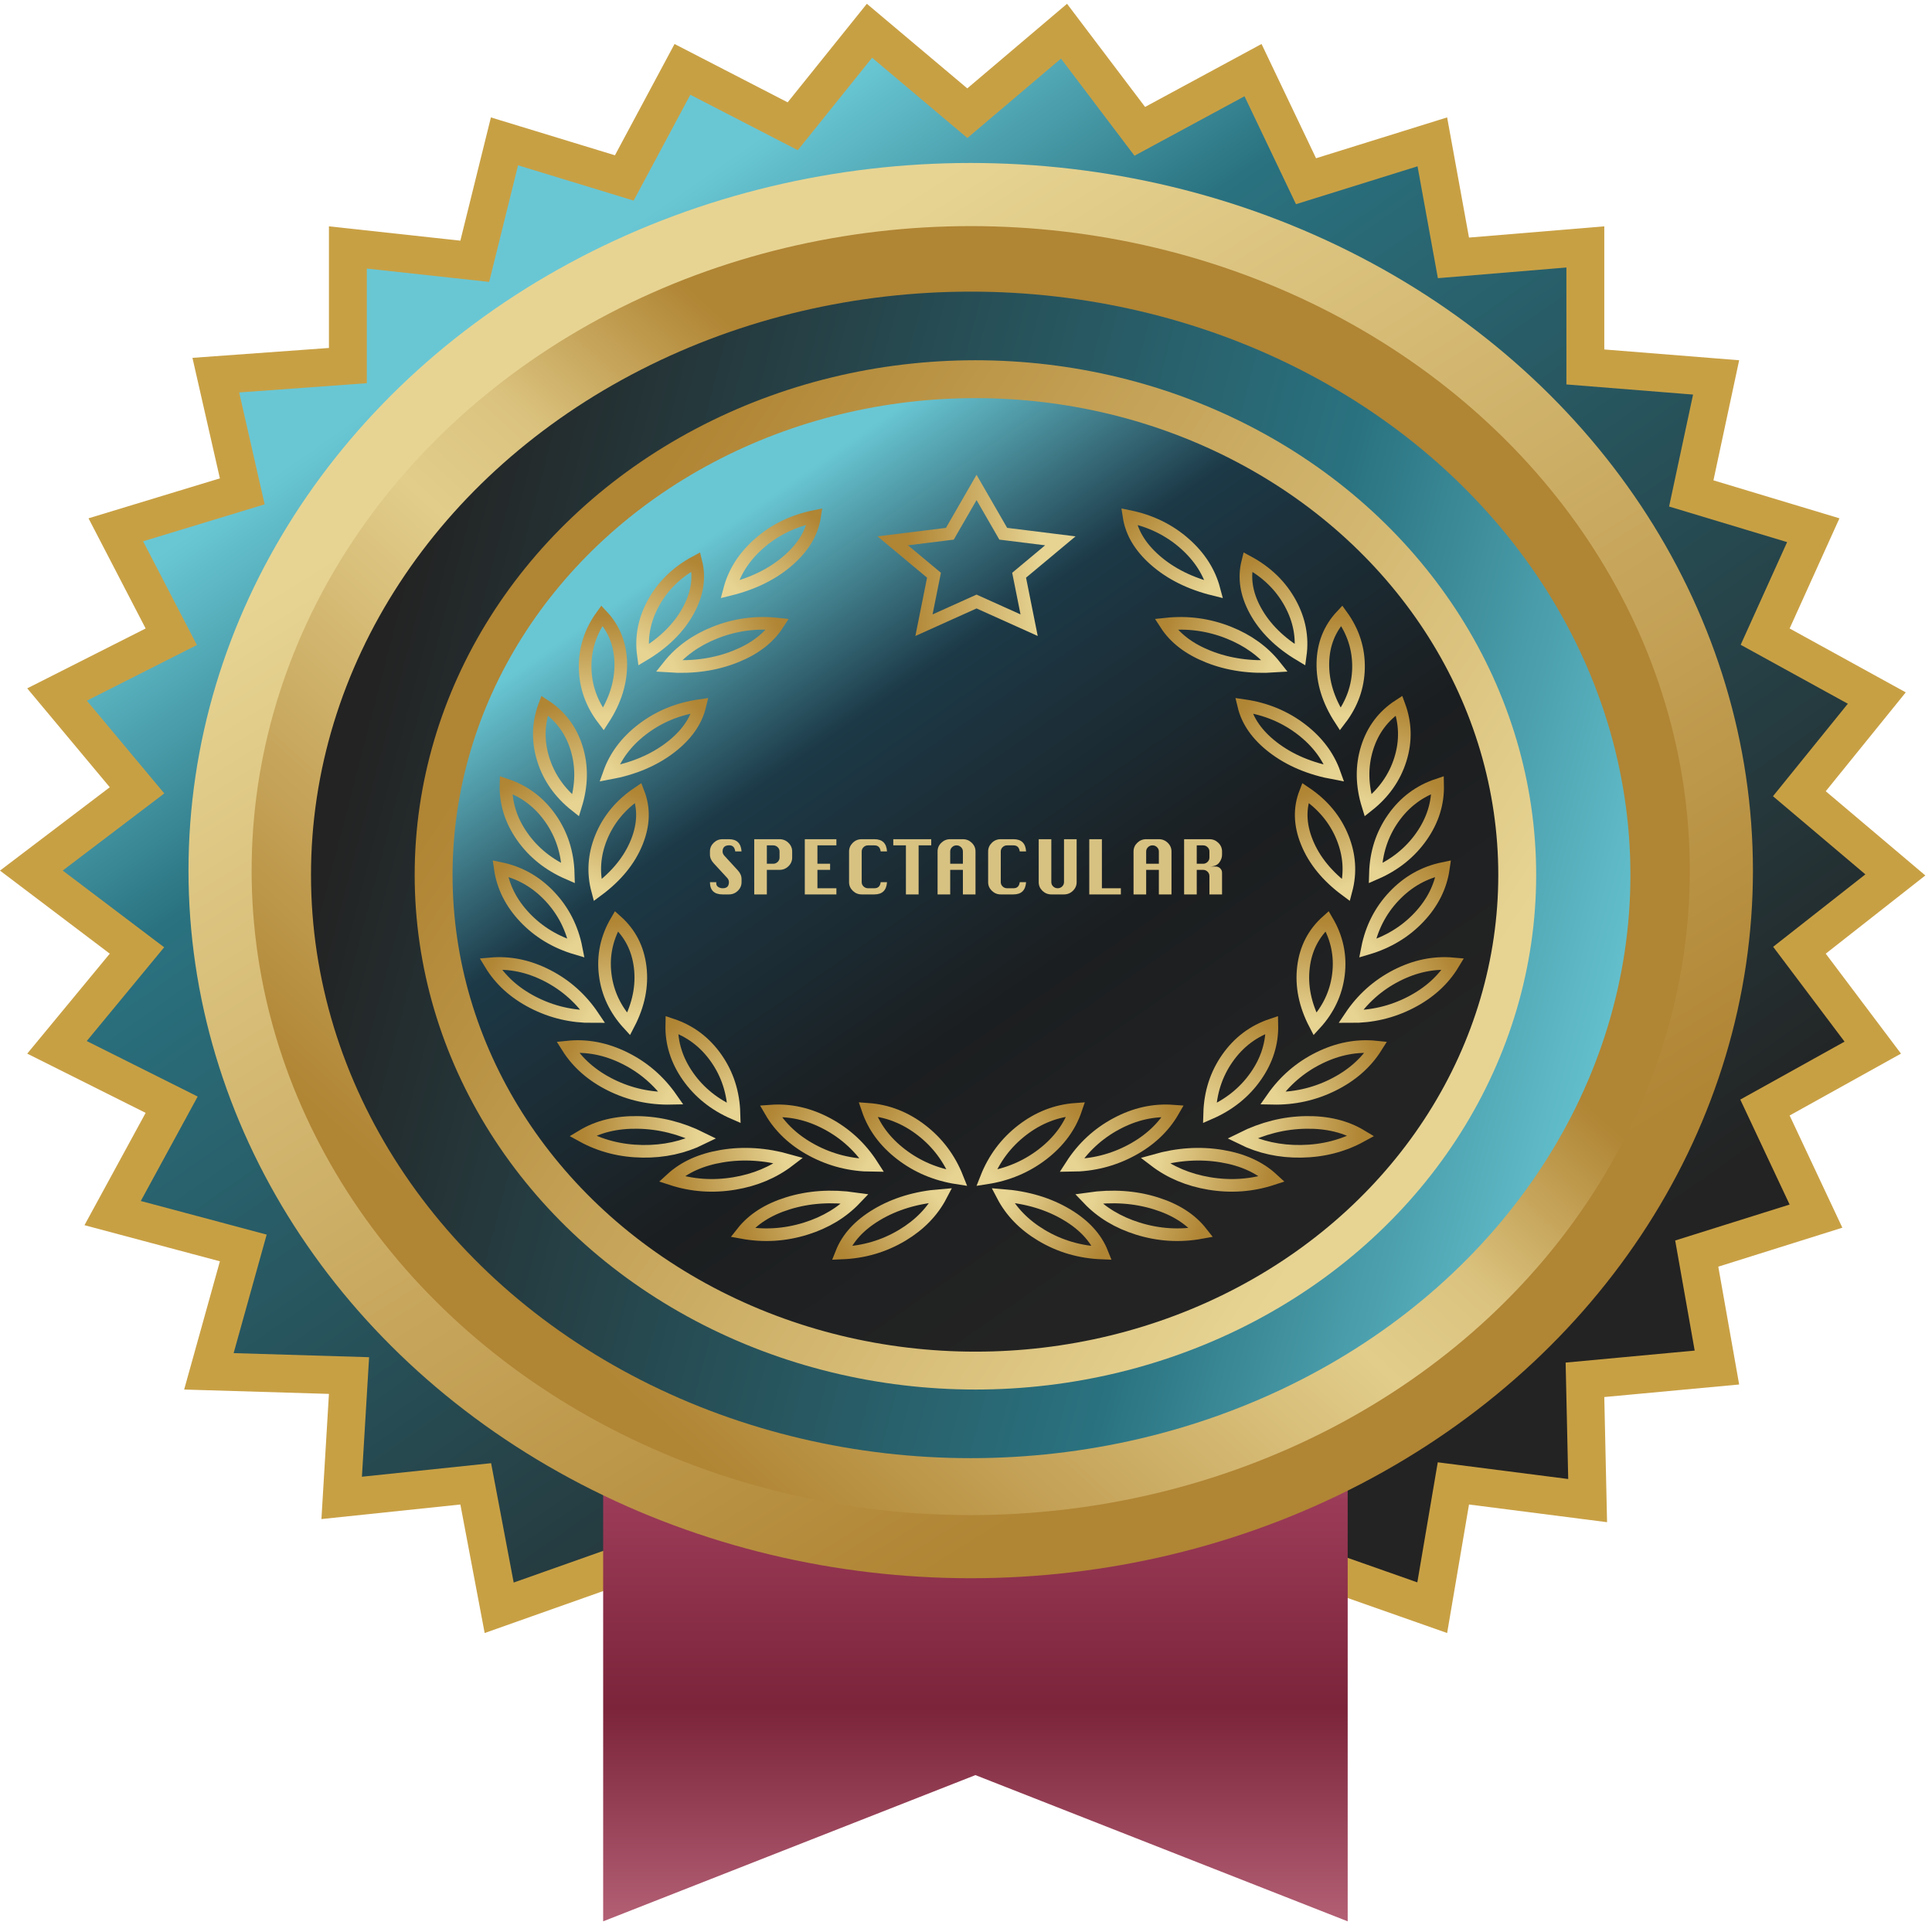 <?xml version="1.0" encoding="UTF-8"?>
<svg width="153px" height="153px" viewBox="0 0 153 153" version="1.1" xmlns="http://www.w3.org/2000/svg" xmlns:xlink="http://www.w3.org/1999/xlink">
    <title>spec-medal</title>
    <defs>
        <linearGradient x1="26.836%" y1="15.874%" x2="75.759%" y2="79.155%" id="linearGradient-1">
            <stop stop-color="#69C7D4" offset="0%"></stop>
            <stop stop-color="#2A7280" offset="21.79%"></stop>
            <stop stop-color="#232323" offset="100%"></stop>
        </linearGradient>
        <linearGradient x1="50%" y1="0%" x2="50%" y2="100%" id="linearGradient-2">
            <stop stop-color="#AB7A86" offset="0%"></stop>
            <stop stop-color="#9C3B58" offset="16.755%"></stop>
            <stop stop-color="#7B243A" offset="57.896%"></stop>
            <stop stop-color="#B35F74" offset="100%"></stop>
        </linearGradient>
        <linearGradient x1="18.946%" y1="80.392%" x2="79.93%" y2="18.761%" id="linearGradient-3">
            <stop stop-color="#B08534" offset="0%"></stop>
            <stop stop-color="#E2CD8B" offset="42.675%"></stop>
            <stop stop-color="#DBC37F" offset="52.708%"></stop>
            <stop stop-color="#B08534" offset="69.754%"></stop>
            <stop stop-color="#B08534" offset="100%"></stop>
        </linearGradient>
        <linearGradient x1="20.473%" y1="17.489%" x2="68.075%" y2="87.636%" id="linearGradient-4">
            <stop stop-color="#E7D493" offset="0%"></stop>
            <stop stop-color="#B08534" offset="100%"></stop>
        </linearGradient>
        <linearGradient x1="97.269%" y1="78.978%" x2="0%" y2="56.602%" id="linearGradient-5">
            <stop stop-color="#69C7D4" offset="0%"></stop>
            <stop stop-color="#2A7280" offset="32.674%"></stop>
            <stop stop-color="#232323" offset="100%"></stop>
        </linearGradient>
        <linearGradient x1="26.836%" y1="14.777%" x2="75.759%" y2="80.092%" id="linearGradient-6">
            <stop stop-color="#69C7D4" offset="0%"></stop>
            <stop stop-color="#1C3947" offset="28.133%"></stop>
            <stop stop-color="#1B1E20" offset="65.797%"></stop>
            <stop stop-color="#232323" offset="100%"></stop>
        </linearGradient>
        <linearGradient x1="87.923%" y1="76.029%" x2="9.24%" y2="28.454%" id="linearGradient-7">
            <stop stop-color="#E7D493" offset="0%"></stop>
            <stop stop-color="#B08534" offset="100%"></stop>
        </linearGradient>
        <linearGradient x1="50%" y1="96.799%" x2="50%" y2="2.84217094e-12%" id="linearGradient-8">
            <stop stop-color="#E7D493" offset="0%"></stop>
            <stop stop-color="#B08534" offset="100%"></stop>
        </linearGradient>
        <linearGradient x1="50%" y1="96.799%" x2="50%" y2="2.84217094e-12%" id="linearGradient-9">
            <stop stop-color="#E7D493" offset="0%"></stop>
            <stop stop-color="#B08534" offset="100%"></stop>
        </linearGradient>
        <linearGradient x1="50%" y1="96.799%" x2="50%" y2="2.84217094e-12%" id="linearGradient-10">
            <stop stop-color="#E7D493" offset="0%"></stop>
            <stop stop-color="#B08534" offset="100%"></stop>
        </linearGradient>
        <linearGradient x1="50%" y1="96.799%" x2="50%" y2="2.84217094e-12%" id="linearGradient-11">
            <stop stop-color="#E7D493" offset="0%"></stop>
            <stop stop-color="#B08534" offset="100%"></stop>
        </linearGradient>
        <linearGradient x1="50%" y1="96.799%" x2="50%" y2="2.84217094e-12%" id="linearGradient-12">
            <stop stop-color="#E7D493" offset="0%"></stop>
            <stop stop-color="#B08534" offset="100%"></stop>
        </linearGradient>
        <linearGradient x1="50%" y1="96.799%" x2="50%" y2="2.84217094e-12%" id="linearGradient-13">
            <stop stop-color="#E7D493" offset="0%"></stop>
            <stop stop-color="#B08534" offset="100%"></stop>
        </linearGradient>
        <linearGradient x1="50%" y1="96.799%" x2="50%" y2="2.84217094e-12%" id="linearGradient-14">
            <stop stop-color="#E7D493" offset="0%"></stop>
            <stop stop-color="#B08534" offset="100%"></stop>
        </linearGradient>
        <linearGradient x1="50%" y1="96.799%" x2="50%" y2="2.84217094e-12%" id="linearGradient-15">
            <stop stop-color="#E7D493" offset="0%"></stop>
            <stop stop-color="#B08534" offset="100%"></stop>
        </linearGradient>
        <linearGradient x1="50%" y1="96.799%" x2="50%" y2="2.84217094e-12%" id="linearGradient-16">
            <stop stop-color="#E7D493" offset="0%"></stop>
            <stop stop-color="#B08534" offset="100%"></stop>
        </linearGradient>
        <linearGradient x1="50%" y1="96.799%" x2="50%" y2="2.84217094e-12%" id="linearGradient-17">
            <stop stop-color="#E7D493" offset="0%"></stop>
            <stop stop-color="#B08534" offset="100%"></stop>
        </linearGradient>
        <linearGradient x1="50%" y1="96.799%" x2="50%" y2="2.84217094e-12%" id="linearGradient-18">
            <stop stop-color="#E7D493" offset="0%"></stop>
            <stop stop-color="#B08534" offset="100%"></stop>
        </linearGradient>
        <linearGradient x1="50%" y1="96.799%" x2="50%" y2="2.84217094e-12%" id="linearGradient-19">
            <stop stop-color="#E7D493" offset="0%"></stop>
            <stop stop-color="#B08534" offset="100%"></stop>
        </linearGradient>
        <linearGradient x1="50%" y1="96.799%" x2="50%" y2="2.84217094e-12%" id="linearGradient-20">
            <stop stop-color="#E7D493" offset="0%"></stop>
            <stop stop-color="#B08534" offset="100%"></stop>
        </linearGradient>
        <linearGradient x1="50%" y1="96.799%" x2="50%" y2="2.84217094e-12%" id="linearGradient-21">
            <stop stop-color="#E7D493" offset="0%"></stop>
            <stop stop-color="#B08534" offset="100%"></stop>
        </linearGradient>
        <linearGradient x1="50%" y1="96.799%" x2="50%" y2="2.84217094e-12%" id="linearGradient-22">
            <stop stop-color="#E7D493" offset="0%"></stop>
            <stop stop-color="#B08534" offset="100%"></stop>
        </linearGradient>
        <linearGradient x1="50%" y1="96.799%" x2="50%" y2="2.84217094e-12%" id="linearGradient-23">
            <stop stop-color="#E7D493" offset="0%"></stop>
            <stop stop-color="#B08534" offset="100%"></stop>
        </linearGradient>
        <linearGradient x1="50%" y1="96.799%" x2="50%" y2="2.84217094e-12%" id="linearGradient-24">
            <stop stop-color="#E7D493" offset="0%"></stop>
            <stop stop-color="#B08534" offset="100%"></stop>
        </linearGradient>
        <linearGradient x1="50%" y1="96.799%" x2="50%" y2="2.84217094e-12%" id="linearGradient-25">
            <stop stop-color="#E7D493" offset="0%"></stop>
            <stop stop-color="#B08534" offset="100%"></stop>
        </linearGradient>
        <linearGradient x1="50%" y1="96.799%" x2="50%" y2="2.84217094e-12%" id="linearGradient-26">
            <stop stop-color="#E7D493" offset="0%"></stop>
            <stop stop-color="#B08534" offset="100%"></stop>
        </linearGradient>
        <linearGradient x1="50%" y1="96.799%" x2="50%" y2="2.84217094e-12%" id="linearGradient-27">
            <stop stop-color="#E7D493" offset="0%"></stop>
            <stop stop-color="#B08534" offset="100%"></stop>
        </linearGradient>
        <linearGradient x1="88.24%" y1="32.188%" x2="9.002%" y2="32.188%" id="linearGradient-28">
            <stop stop-color="#E7D493" offset="0%"></stop>
            <stop stop-color="#B08534" offset="100%"></stop>
        </linearGradient>
    </defs>
    <g id="Page-1" stroke="none" stroke-width="1" fill="none" fill-rule="evenodd">
        <g id="plans-spectacular" transform="translate(-769, -167)">
            <g id="spec-medal" transform="translate(769, 167)">
                <g id="spectacular-medal">
                    <path d="M68.856,2.436 L76.606,8.964 L84.262,2.47 L90.262,10.401 L99.23,5.553 L103.427,14.351 L113.43,11.234 L115.102,20.422 L125.548,19.554 L125.548,29.06 L135.903,29.888 L133.936,39.076 L143.598,41.989 L139.787,50.417 L148.628,55.28 L142.496,62.858 L150.098,69.286 L142.503,75.251 L148.309,82.965 L139.772,87.709 L143.812,96.308 L134.369,99.274 L135.967,108.299 L125.517,109.271 L125.729,118.836 L115.097,117.474 L113.422,127.317 L103.444,123.806 L99.205,132.758 L90.484,128.385 L84.159,135.884 L76.942,129.368 L68.88,135.685 L62.605,128.011 L53.554,132.903 L49.506,123.793 L39.531,127.325 L37.675,117.509 L27.058,118.622 L27.64,108.933 L16.543,108.599 L19.266,98.829 L8.92,96.068 L13.594,87.485 L4.513,82.941 L10.847,75.271 L2.483,68.943 L10.852,62.589 L4.517,55 L13.564,50.426 L9.172,41.957 L19.186,38.912 L17.091,29.709 L27.55,28.952 L27.55,19.597 L37.598,20.692 L39.951,11.195 L49.439,14.092 L54.044,5.494 L62.778,9.999 L68.856,2.436 Z" id="Oval" stroke="#C8A044" stroke-width="3" fill="url(#linearGradient-1)"></path>
                    <polygon id="Rectangle" fill="url(#linearGradient-2)" points="47.766 112.078 106.727 112.078 106.727 152.155 77.246 140.575 47.766 152.155"></polygon>
                    <ellipse id="Oval" stroke="url(#linearGradient-4)" stroke-width="5" fill="url(#linearGradient-3)" cx="76.873" cy="68.945" rx="59.446" ry="53.539"></ellipse>
                    <ellipse id="Oval" fill="url(#linearGradient-5)" cx="76.873" cy="69.285" rx="52.244" ry="46.19"></ellipse>
                    <ellipse id="Oval" stroke="url(#linearGradient-7)" stroke-width="3" fill="url(#linearGradient-6)" cx="77.246" cy="69.285" rx="42.907" ry="39.256"></ellipse>
                </g>
                <g id="divided-pedals-crown" transform="translate(36.867, 37.601)">
                    <g id="divided-pedals-left-crown" transform="translate(0, 0.172)">
                        <path d="M24.648,1.61 C25.388,2.655 25.688,3.951 25.569,5.491 C25.441,7.143 24.856,8.79 23.822,10.437 C23.132,9.196 22.85,7.799 22.97,6.247 C23.097,4.595 23.658,3.05 24.648,1.61 Z" id="Oval" stroke="url(#linearGradient-8)" transform="translate(24.268, 6.075) rotate(44) translate(-24.268, -6.075) "></path>
                        <path d="M16.467,6.198 C17.288,7.207 17.645,8.456 17.553,9.938 C17.455,11.515 16.871,13.081 15.814,14.639 C15.042,13.438 14.703,12.09 14.796,10.597 C14.894,9.021 15.453,7.556 16.467,6.198 Z" id="Oval" stroke="url(#linearGradient-9)" transform="translate(16.174, 10.463) rotate(25) translate(-16.174, -10.463) "></path>
                        <path d="M20.653,8.69 C21.358,9.812 21.656,11.185 21.565,12.804 C21.469,14.525 20.949,16.232 20.013,17.928 C19.351,16.604 19.069,15.126 19.16,13.497 C19.257,11.776 19.755,10.174 20.653,8.69 Z" id="Oval" stroke="url(#linearGradient-10)" transform="translate(20.362, 13.366) rotate(65) translate(-20.362, -13.366) "></path>
                        <path d="M10.874,10.978 C11.821,12.022 12.295,13.279 12.3,14.749 C12.304,16.264 11.814,17.739 10.842,19.181 C9.935,17.947 9.476,16.591 9.472,15.113 C9.467,13.604 9.937,12.227 10.874,10.978 Z" id="Oval" stroke="url(#linearGradient-11)" transform="translate(10.886, 15.119) rotate(-1) translate(-10.886, -15.119) "></path>
                        <path d="M7.334,17.909 C8.322,19.005 8.848,20.303 8.91,21.803 C8.973,23.319 8.553,24.782 7.663,26.194 C6.707,24.907 6.194,23.511 6.132,22.004 C6.07,20.495 6.471,19.13 7.334,17.909 Z" id="Oval" stroke="url(#linearGradient-12)" transform="translate(7.521, 22.092) rotate(-15) translate(-7.521, -22.092) "></path>
                        <path d="M5.379,23.606 C6.374,24.769 6.926,26.128 7.036,27.683 C7.145,29.234 6.797,30.719 5.998,32.141 C5.03,30.783 4.487,29.324 4.377,27.763 C4.268,26.221 4.601,24.835 5.379,23.606 Z" id="Oval" stroke="url(#linearGradient-13)" transform="translate(5.706, 27.917) rotate(-31) translate(-5.706, -27.917) "></path>
                        <path d="M12.321,24.706 C13.173,25.714 13.556,26.956 13.481,28.428 C13.403,29.984 12.832,31.524 11.784,33.052 C10.979,31.852 10.615,30.512 10.689,29.029 C10.768,27.476 11.314,26.035 12.321,24.706 Z" id="Oval" stroke="url(#linearGradient-14)" transform="translate(12.085, 28.921) rotate(19) translate(-12.085, -28.921) "></path>
                        <path d="M5.439,29.797 C6.419,30.991 6.969,32.381 7.091,33.967 C7.211,35.544 6.889,37.054 6.126,38.496 C5.17,37.105 4.628,35.615 4.506,34.023 C4.386,32.454 4.695,31.045 5.439,29.797 Z" id="Oval" stroke="url(#linearGradient-15)" transform="translate(5.798, 34.193) rotate(-39) translate(-5.798, -34.193) "></path>
                        <path d="M12.387,35.139 C13.351,36.2 13.847,37.469 13.872,38.948 C13.898,40.459 13.433,41.927 12.489,43.354 C11.561,42.103 11.081,40.736 11.055,39.25 C11.029,37.744 11.475,36.375 12.387,35.139 Z" id="Oval" stroke="url(#linearGradient-16)" transform="translate(12.464, 39.286) rotate(-6) translate(-12.464, -39.286) "></path>
                        <path d="M18.505,42.602 C19.5,43.765 20.052,45.124 20.162,46.679 C20.271,48.23 19.923,49.715 19.125,51.137 C18.156,49.778 17.613,48.32 17.503,46.759 C17.394,45.217 17.727,43.83 18.505,42.602 Z" id="Oval" stroke="url(#linearGradient-13)" transform="translate(18.832, 46.913) rotate(-31) translate(-18.832, -46.913) "></path>
                        <path d="M11.93,42.569 C12.83,43.812 13.331,45.263 13.437,46.92 C13.544,48.579 13.238,50.173 12.522,51.704 C11.644,50.257 11.151,48.703 11.044,47.041 C10.938,45.388 11.231,43.897 11.93,42.569 Z" id="Oval" stroke="url(#linearGradient-17)" transform="translate(12.24, 47.19) rotate(-60) translate(-12.24, -47.19) "></path>
                        <path d="M14.033,47.481 C14.795,48.697 15.172,50.148 15.176,51.83 C15.181,53.566 14.786,55.264 13.997,56.923 C13.266,55.501 12.9,53.945 12.896,52.256 C12.891,50.521 13.27,48.929 14.033,47.481 Z" id="Oval" stroke="url(#linearGradient-18)" transform="translate(14.036, 52.262) rotate(-89) translate(-14.036, -52.262) "></path>
                        <path d="M21.158,50.063 C21.881,51.24 22.213,52.661 22.168,54.322 C22.122,56.063 21.669,57.777 20.815,59.466 C20.129,58.084 19.81,56.557 19.855,54.888 C19.902,53.148 20.336,51.539 21.158,50.063 Z" id="Oval" stroke="url(#linearGradient-19)" transform="translate(21.012, 54.824) rotate(-101) translate(-21.012, -54.824) "></path>
                        <path d="M27.909,47.782 C28.819,49.022 29.327,50.469 29.437,52.121 C29.548,53.773 29.244,55.358 28.527,56.879 C27.639,55.435 27.139,53.886 27.028,52.229 C26.918,50.584 27.209,49.101 27.909,47.782 Z" id="Oval" stroke="url(#linearGradient-20)" transform="translate(28.232, 52.383) rotate(-58) translate(-28.232, -52.383) "></path>
                        <path d="M35.083,48.319 C36.035,49.541 36.572,50.961 36.695,52.581 C36.817,54.193 36.511,55.736 35.778,57.212 C34.848,55.791 34.32,54.268 34.196,52.643 C34.074,51.039 34.368,49.597 35.083,48.319 Z" id="Oval" stroke="url(#linearGradient-21)" transform="translate(35.445, 52.815) rotate(-48) translate(-35.445, -52.815) "></path>
                        <path d="M34.099,54.535 C34.812,55.617 35.102,56.953 34.991,58.535 C34.871,60.227 34.313,61.913 33.324,63.594 C32.658,62.311 32.384,60.873 32.497,59.281 C32.616,57.588 33.151,56.007 34.099,54.535 Z" id="Oval" stroke="url(#linearGradient-22)" transform="translate(33.743, 59.119) rotate(-125) translate(-33.743, -59.119) "></path>
                        <path d="M26.683,53.736 C27.391,54.878 27.699,56.27 27.622,57.906 C27.541,59.636 27.044,61.349 26.137,63.046 C25.471,61.701 25.178,60.205 25.255,58.56 C25.336,56.829 25.812,55.221 26.683,53.736 Z" id="Oval" stroke="url(#linearGradient-23)" transform="translate(26.438, 58.45) rotate(-110) translate(-26.438, -58.45) "></path>
                        <path d="M5.777,36.049 C6.682,37.291 7.186,38.74 7.295,40.395 C7.403,42.05 7.098,43.64 6.382,45.165 C5.499,43.72 5.002,42.169 4.893,40.509 C4.785,38.86 5.077,37.373 5.777,36.049 Z" id="Oval" stroke="url(#linearGradient-24)" transform="translate(6.094, 40.66) rotate(-59) translate(-6.094, -40.66) "></path>
                        <path d="M15.332,16.334 C16.06,17.391 16.354,18.701 16.236,20.256 C16.11,21.923 15.532,23.586 14.512,25.247 C13.833,23.992 13.556,22.58 13.675,21.014 C13.802,19.346 14.356,17.787 15.332,16.334 Z" id="Oval" stroke="url(#linearGradient-25)" transform="translate(14.955, 20.843) rotate(48) translate(-14.955, -20.843) "></path>
                    </g>
                    <g id="divided-pedals-right-crown" transform="translate(59.635, 32.383) scale(-1, 1) translate(-59.635, -32.383) translate(39.082, 0.172)">
                        <path d="M24.648,1.61 C25.388,2.655 25.688,3.951 25.569,5.491 C25.441,7.143 24.856,8.79 23.822,10.437 C23.132,9.196 22.85,7.799 22.97,6.247 C23.097,4.595 23.658,3.05 24.648,1.61 Z" id="Oval" stroke="url(#linearGradient-8)" transform="translate(24.268, 6.075) rotate(44) translate(-24.268, -6.075) "></path>
                        <path d="M16.467,6.198 C17.288,7.207 17.645,8.456 17.553,9.938 C17.455,11.515 16.871,13.081 15.814,14.639 C15.042,13.438 14.703,12.09 14.796,10.597 C14.894,9.021 15.453,7.556 16.467,6.198 Z" id="Oval" stroke="url(#linearGradient-9)" transform="translate(16.174, 10.463) rotate(25) translate(-16.174, -10.463) "></path>
                        <path d="M20.653,8.69 C21.358,9.812 21.656,11.185 21.565,12.804 C21.469,14.525 20.949,16.232 20.013,17.928 C19.351,16.604 19.069,15.126 19.16,13.497 C19.257,11.776 19.755,10.174 20.653,8.69 Z" id="Oval" stroke="url(#linearGradient-10)" transform="translate(20.362, 13.366) rotate(65) translate(-20.362, -13.366) "></path>
                        <path d="M10.874,10.978 C11.821,12.022 12.295,13.279 12.3,14.749 C12.304,16.264 11.814,17.739 10.842,19.181 C9.935,17.947 9.476,16.591 9.472,15.113 C9.467,13.604 9.937,12.227 10.874,10.978 Z" id="Oval" stroke="url(#linearGradient-26)" transform="translate(10.886, 15.119) rotate(-1) translate(-10.886, -15.119) "></path>
                        <path d="M7.334,17.909 C8.322,19.005 8.848,20.303 8.91,21.803 C8.973,23.319 8.553,24.782 7.663,26.194 C6.707,24.907 6.194,23.511 6.132,22.004 C6.07,20.495 6.471,19.13 7.334,17.909 Z" id="Oval" stroke="url(#linearGradient-12)" transform="translate(7.521, 22.092) rotate(-15) translate(-7.521, -22.092) "></path>
                        <path d="M5.379,23.606 C6.374,24.769 6.926,26.128 7.036,27.683 C7.145,29.234 6.797,30.719 5.998,32.141 C5.03,30.783 4.487,29.324 4.377,27.763 C4.268,26.221 4.601,24.835 5.379,23.606 Z" id="Oval" stroke="url(#linearGradient-13)" transform="translate(5.706, 27.917) rotate(-31) translate(-5.706, -27.917) "></path>
                        <path d="M12.321,24.706 C13.173,25.714 13.556,26.956 13.481,28.428 C13.403,29.984 12.832,31.524 11.784,33.052 C10.979,31.852 10.615,30.512 10.689,29.029 C10.768,27.476 11.314,26.035 12.321,24.706 Z" id="Oval" stroke="url(#linearGradient-14)" transform="translate(12.085, 28.921) rotate(19) translate(-12.085, -28.921) "></path>
                        <path d="M5.439,29.797 C6.419,30.991 6.969,32.381 7.091,33.967 C7.211,35.544 6.889,37.054 6.126,38.496 C5.17,37.105 4.628,35.615 4.506,34.023 C4.386,32.454 4.695,31.045 5.439,29.797 Z" id="Oval" stroke="url(#linearGradient-15)" transform="translate(5.798, 34.193) rotate(-39) translate(-5.798, -34.193) "></path>
                        <path d="M12.387,35.139 C13.351,36.2 13.847,37.469 13.872,38.948 C13.898,40.459 13.433,41.927 12.489,43.354 C11.561,42.103 11.081,40.736 11.055,39.25 C11.029,37.744 11.475,36.375 12.387,35.139 Z" id="Oval" stroke="url(#linearGradient-16)" transform="translate(12.464, 39.286) rotate(-6) translate(-12.464, -39.286) "></path>
                        <path d="M18.505,42.602 C19.5,43.765 20.052,45.124 20.162,46.679 C20.271,48.23 19.923,49.715 19.125,51.137 C18.156,49.778 17.613,48.32 17.503,46.759 C17.394,45.217 17.727,43.83 18.505,42.602 Z" id="Oval" stroke="url(#linearGradient-13)" transform="translate(18.832, 46.913) rotate(-31) translate(-18.832, -46.913) "></path>
                        <path d="M11.93,42.569 C12.83,43.812 13.331,45.263 13.437,46.92 C13.544,48.579 13.238,50.173 12.522,51.704 C11.644,50.257 11.151,48.703 11.044,47.041 C10.938,45.388 11.231,43.897 11.93,42.569 Z" id="Oval" stroke="url(#linearGradient-17)" transform="translate(12.24, 47.19) rotate(-60) translate(-12.24, -47.19) "></path>
                        <path d="M14.033,47.481 C14.795,48.697 15.172,50.148 15.176,51.83 C15.181,53.566 14.786,55.264 13.997,56.923 C13.266,55.501 12.9,53.945 12.896,52.256 C12.891,50.521 13.27,48.929 14.033,47.481 Z" id="Oval" stroke="url(#linearGradient-27)" transform="translate(14.036, 52.262) rotate(-89) translate(-14.036, -52.262) "></path>
                        <path d="M21.158,50.063 C21.881,51.24 22.213,52.661 22.168,54.322 C22.122,56.063 21.669,57.777 20.815,59.466 C20.129,58.084 19.81,56.557 19.855,54.888 C19.902,53.148 20.336,51.539 21.158,50.063 Z" id="Oval" stroke="url(#linearGradient-19)" transform="translate(21.012, 54.824) rotate(-101) translate(-21.012, -54.824) "></path>
                        <path d="M27.909,47.782 C28.819,49.022 29.327,50.469 29.437,52.121 C29.548,53.773 29.244,55.358 28.527,56.879 C27.639,55.435 27.139,53.886 27.028,52.229 C26.918,50.584 27.209,49.101 27.909,47.782 Z" id="Oval" stroke="url(#linearGradient-20)" transform="translate(28.232, 52.383) rotate(-58) translate(-28.232, -52.383) "></path>
                        <path d="M35.083,48.319 C36.035,49.541 36.572,50.961 36.695,52.581 C36.817,54.193 36.511,55.736 35.778,57.212 C34.848,55.791 34.32,54.268 34.196,52.643 C34.074,51.039 34.368,49.597 35.083,48.319 Z" id="Oval" stroke="url(#linearGradient-21)" transform="translate(35.445, 52.815) rotate(-48) translate(-35.445, -52.815) "></path>
                        <path d="M34.099,54.535 C34.812,55.617 35.102,56.953 34.991,58.535 C34.871,60.227 34.313,61.913 33.324,63.594 C32.658,62.311 32.384,60.873 32.497,59.281 C32.616,57.588 33.151,56.007 34.099,54.535 Z" id="Oval" stroke="url(#linearGradient-22)" transform="translate(33.743, 59.119) rotate(-125) translate(-33.743, -59.119) "></path>
                        <path d="M26.683,53.736 C27.391,54.878 27.699,56.27 27.622,57.906 C27.541,59.636 27.044,61.349 26.137,63.046 C25.471,61.701 25.178,60.205 25.255,58.56 C25.336,56.829 25.812,55.221 26.683,53.736 Z" id="Oval" stroke="url(#linearGradient-23)" transform="translate(26.438, 58.45) rotate(-110) translate(-26.438, -58.45) "></path>
                        <path d="M5.777,36.049 C6.682,37.291 7.186,38.74 7.295,40.395 C7.403,42.05 7.098,43.64 6.382,45.165 C5.499,43.72 5.002,42.169 4.893,40.509 C4.785,38.86 5.077,37.373 5.777,36.049 Z" id="Oval" stroke="url(#linearGradient-24)" transform="translate(6.094, 40.66) rotate(-59) translate(-6.094, -40.66) "></path>
                        <path d="M15.332,16.334 C16.06,17.391 16.354,18.701 16.236,20.256 C16.11,21.923 15.532,23.586 14.512,25.247 C13.833,23.992 13.556,22.58 13.675,21.014 C13.802,19.346 14.356,17.787 15.332,16.334 Z" id="Oval" stroke="url(#linearGradient-25)" transform="translate(14.955, 20.843) rotate(48) translate(-14.955, -20.843) "></path>
                    </g>
                    <path d="M40.468,1.001 L42.582,4.667 L47.103,5.229 L43.839,7.952 L44.632,11.909 L40.468,10.035 L36.304,11.909 L37.097,7.952 L33.833,5.229 L38.354,4.667 L40.468,1.001 Z" id="Star" stroke="url(#linearGradient-28)"></path>
                </g>
                <path d="M57.725,70.831 C58,70.831 58.236,70.735 58.432,70.543 C58.627,70.351 58.725,70.123 58.725,69.861 L58.725,69.861 L58.725,69.615 C58.725,69.37 58.627,69.142 58.432,68.929 L58.432,68.929 L57.371,67.772 C57.272,67.666 57.223,67.552 57.223,67.431 C57.223,67.268 57.267,67.146 57.357,67.064 C57.446,66.982 57.578,66.941 57.753,66.941 C58.026,66.941 58.184,67.104 58.227,67.428 L58.227,67.428 L58.725,67.428 C58.684,66.782 58.351,66.458 57.725,66.458 L57.725,66.458 L57.223,66.458 C56.947,66.458 56.712,66.554 56.516,66.745 C56.321,66.937 56.223,67.164 56.223,67.428 L56.223,67.428 L56.223,67.674 C56.223,67.92 56.321,68.149 56.516,68.36 L56.516,68.36 L57.577,69.512 C57.676,69.617 57.725,69.731 57.725,69.854 C57.725,70.013 57.686,70.135 57.608,70.218 C57.529,70.302 57.401,70.343 57.223,70.343 C57.098,70.343 56.983,70.309 56.878,70.241 C56.773,70.173 56.72,70.072 56.72,69.94 C56.72,69.921 56.722,69.894 56.725,69.861 L56.725,69.861 L56.223,69.861 C56.223,70.182 56.307,70.425 56.474,70.587 C56.641,70.749 56.891,70.831 57.223,70.831 L57.223,70.831 L57.725,70.831 Z M60.729,70.831 L60.729,68.886 L61.734,68.886 C62.008,68.886 62.243,68.791 62.439,68.6 C62.636,68.41 62.734,68.181 62.734,67.916 L62.734,67.916 L62.734,67.428 C62.734,67.164 62.636,66.937 62.439,66.745 C62.243,66.554 62.008,66.458 61.734,66.458 L61.734,66.458 L59.73,66.458 L59.73,70.831 L60.729,70.831 Z M61.232,68.403 L60.729,68.403 L60.729,66.946 L61.232,66.946 C61.368,66.946 61.486,66.993 61.585,67.088 C61.684,67.183 61.734,67.296 61.734,67.428 L61.734,67.428 L61.734,67.916 C61.734,68.048 61.684,68.162 61.585,68.259 C61.486,68.355 61.368,68.403 61.232,68.403 L61.232,68.403 Z M66.236,70.831 L66.236,70.343 L64.734,70.343 L64.734,68.886 L65.738,68.886 L65.738,68.403 L64.734,68.403 L64.734,66.946 L66.236,66.946 L66.236,66.458 L63.734,66.458 L63.734,70.831 L66.236,70.831 Z M69.245,70.831 C69.868,70.831 70.201,70.507 70.245,69.861 L70.245,69.861 L69.743,69.861 C69.705,70.182 69.539,70.343 69.245,70.343 L69.245,70.343 L68.743,70.343 C68.603,70.343 68.485,70.295 68.387,70.2 C68.289,70.104 68.24,69.991 68.24,69.861 L68.24,69.861 L68.24,67.428 C68.24,67.296 68.29,67.183 68.388,67.088 C68.487,66.993 68.605,66.946 68.743,66.946 L68.743,66.946 L69.245,66.946 C69.538,66.946 69.703,67.107 69.743,67.428 L69.743,67.428 L70.245,67.428 C70.207,66.782 69.874,66.458 69.245,66.458 L69.245,66.458 L68.24,66.458 C67.96,66.458 67.724,66.555 67.53,66.748 C67.337,66.94 67.24,67.167 67.24,67.428 L67.24,67.428 L67.24,69.861 C67.24,70.126 67.339,70.354 67.535,70.545 C67.731,70.735 67.967,70.831 68.24,70.831 L68.24,70.831 L69.245,70.831 Z M72.747,70.831 L72.747,66.946 L73.747,66.946 L73.747,66.458 L70.742,66.458 L70.742,66.946 L71.742,66.946 L71.742,70.831 L72.747,70.831 Z M75.249,70.831 L75.249,68.886 L76.254,68.886 L76.254,70.831 L77.253,70.831 L77.253,67.428 C77.253,67.164 77.155,66.937 76.959,66.745 C76.762,66.554 76.527,66.458 76.254,66.458 L76.254,66.458 L75.249,66.458 C74.975,66.458 74.74,66.554 74.544,66.744 C74.347,66.935 74.249,67.163 74.249,67.428 L74.249,67.428 L74.249,70.831 L75.249,70.831 Z M76.254,68.403 L75.249,68.403 L75.249,67.428 C75.249,67.296 75.298,67.183 75.397,67.088 C75.495,66.993 75.614,66.946 75.751,66.946 C75.887,66.946 76.005,66.993 76.105,67.088 C76.204,67.183 76.254,67.296 76.254,67.428 L76.254,67.428 L76.254,68.403 Z M80.258,70.831 C80.881,70.831 81.214,70.507 81.258,69.861 L81.258,69.861 L80.755,69.861 C80.718,70.182 80.552,70.343 80.258,70.343 L80.258,70.343 L79.756,70.343 C79.616,70.343 79.498,70.295 79.4,70.2 C79.302,70.104 79.253,69.991 79.253,69.861 L79.253,69.861 L79.253,67.428 C79.253,67.296 79.303,67.183 79.401,67.088 C79.5,66.993 79.618,66.946 79.756,66.946 L79.756,66.946 L80.258,66.946 C80.55,66.946 80.716,67.107 80.755,67.428 L80.755,67.428 L81.258,67.428 C81.22,66.782 80.887,66.458 80.258,66.458 L80.258,66.458 L79.253,66.458 C78.973,66.458 78.736,66.555 78.543,66.748 C78.35,66.94 78.253,67.167 78.253,67.428 L78.253,67.428 L78.253,69.861 C78.253,70.126 78.352,70.354 78.548,70.545 C78.744,70.735 78.979,70.831 79.253,70.831 L79.253,70.831 L80.258,70.831 Z M84.262,70.831 C84.536,70.831 84.771,70.735 84.967,70.543 C85.164,70.351 85.262,70.123 85.262,69.861 L85.262,69.861 L85.262,66.458 L84.262,66.458 L84.262,69.861 C84.262,69.991 84.213,70.104 84.115,70.2 C84.018,70.295 83.899,70.343 83.76,70.343 C83.62,70.343 83.502,70.295 83.404,70.2 C83.306,70.104 83.257,69.991 83.257,69.861 L83.257,69.861 L83.257,66.458 L82.258,66.458 L82.258,69.861 C82.258,70.126 82.356,70.354 82.552,70.545 C82.749,70.735 82.984,70.831 83.257,70.831 L83.257,70.831 L84.262,70.831 Z M88.764,70.831 L88.764,70.343 L87.262,70.343 L87.262,66.458 L86.262,66.458 L86.262,70.831 L88.764,70.831 Z M90.768,70.831 L90.768,68.886 L91.773,68.886 L91.773,70.831 L92.773,70.831 L92.773,67.428 C92.773,67.164 92.675,66.937 92.478,66.745 C92.282,66.554 92.047,66.458 91.773,66.458 L91.773,66.458 L90.768,66.458 C90.495,66.458 90.259,66.554 90.063,66.744 C89.867,66.935 89.768,67.163 89.768,67.428 L89.768,67.428 L89.768,70.831 L90.768,70.831 Z M91.773,68.403 L90.768,68.403 L90.768,67.428 C90.768,67.296 90.818,67.183 90.916,67.088 C91.015,66.993 91.133,66.946 91.271,66.946 C91.407,66.946 91.525,66.993 91.624,67.088 C91.723,67.183 91.773,67.296 91.773,67.428 L91.773,67.428 L91.773,68.403 Z M94.773,70.831 L94.773,68.886 L95.275,68.886 C95.411,68.886 95.529,68.934 95.628,69.029 C95.728,69.125 95.777,69.24 95.777,69.373 L95.777,69.373 L95.777,70.831 L96.777,70.831 L96.777,69.109 C96.777,68.975 96.728,68.861 96.629,68.765 C96.531,68.67 96.413,68.622 96.275,68.622 L96.275,68.622 L95.777,68.622 C96.137,68.622 96.394,68.521 96.547,68.32 C96.7,68.119 96.777,67.91 96.777,67.693 L96.777,67.693 L96.777,67.428 C96.777,67.164 96.679,66.937 96.483,66.745 C96.286,66.554 96.051,66.458 95.777,66.458 L95.777,66.458 L93.773,66.458 L93.773,70.831 L94.773,70.831 Z M95.275,68.403 L94.773,68.403 L94.773,66.946 L95.275,66.946 C95.411,66.946 95.529,66.993 95.628,67.088 C95.728,67.183 95.777,67.296 95.777,67.428 L95.777,67.428 L95.777,67.916 C95.777,68.048 95.728,68.162 95.628,68.259 C95.529,68.355 95.411,68.403 95.275,68.403 L95.275,68.403 Z" id="SPECTACULAR" fill="#D8C282" fill-rule="nonzero"></path>
            </g>
        </g>
    </g>
</svg>